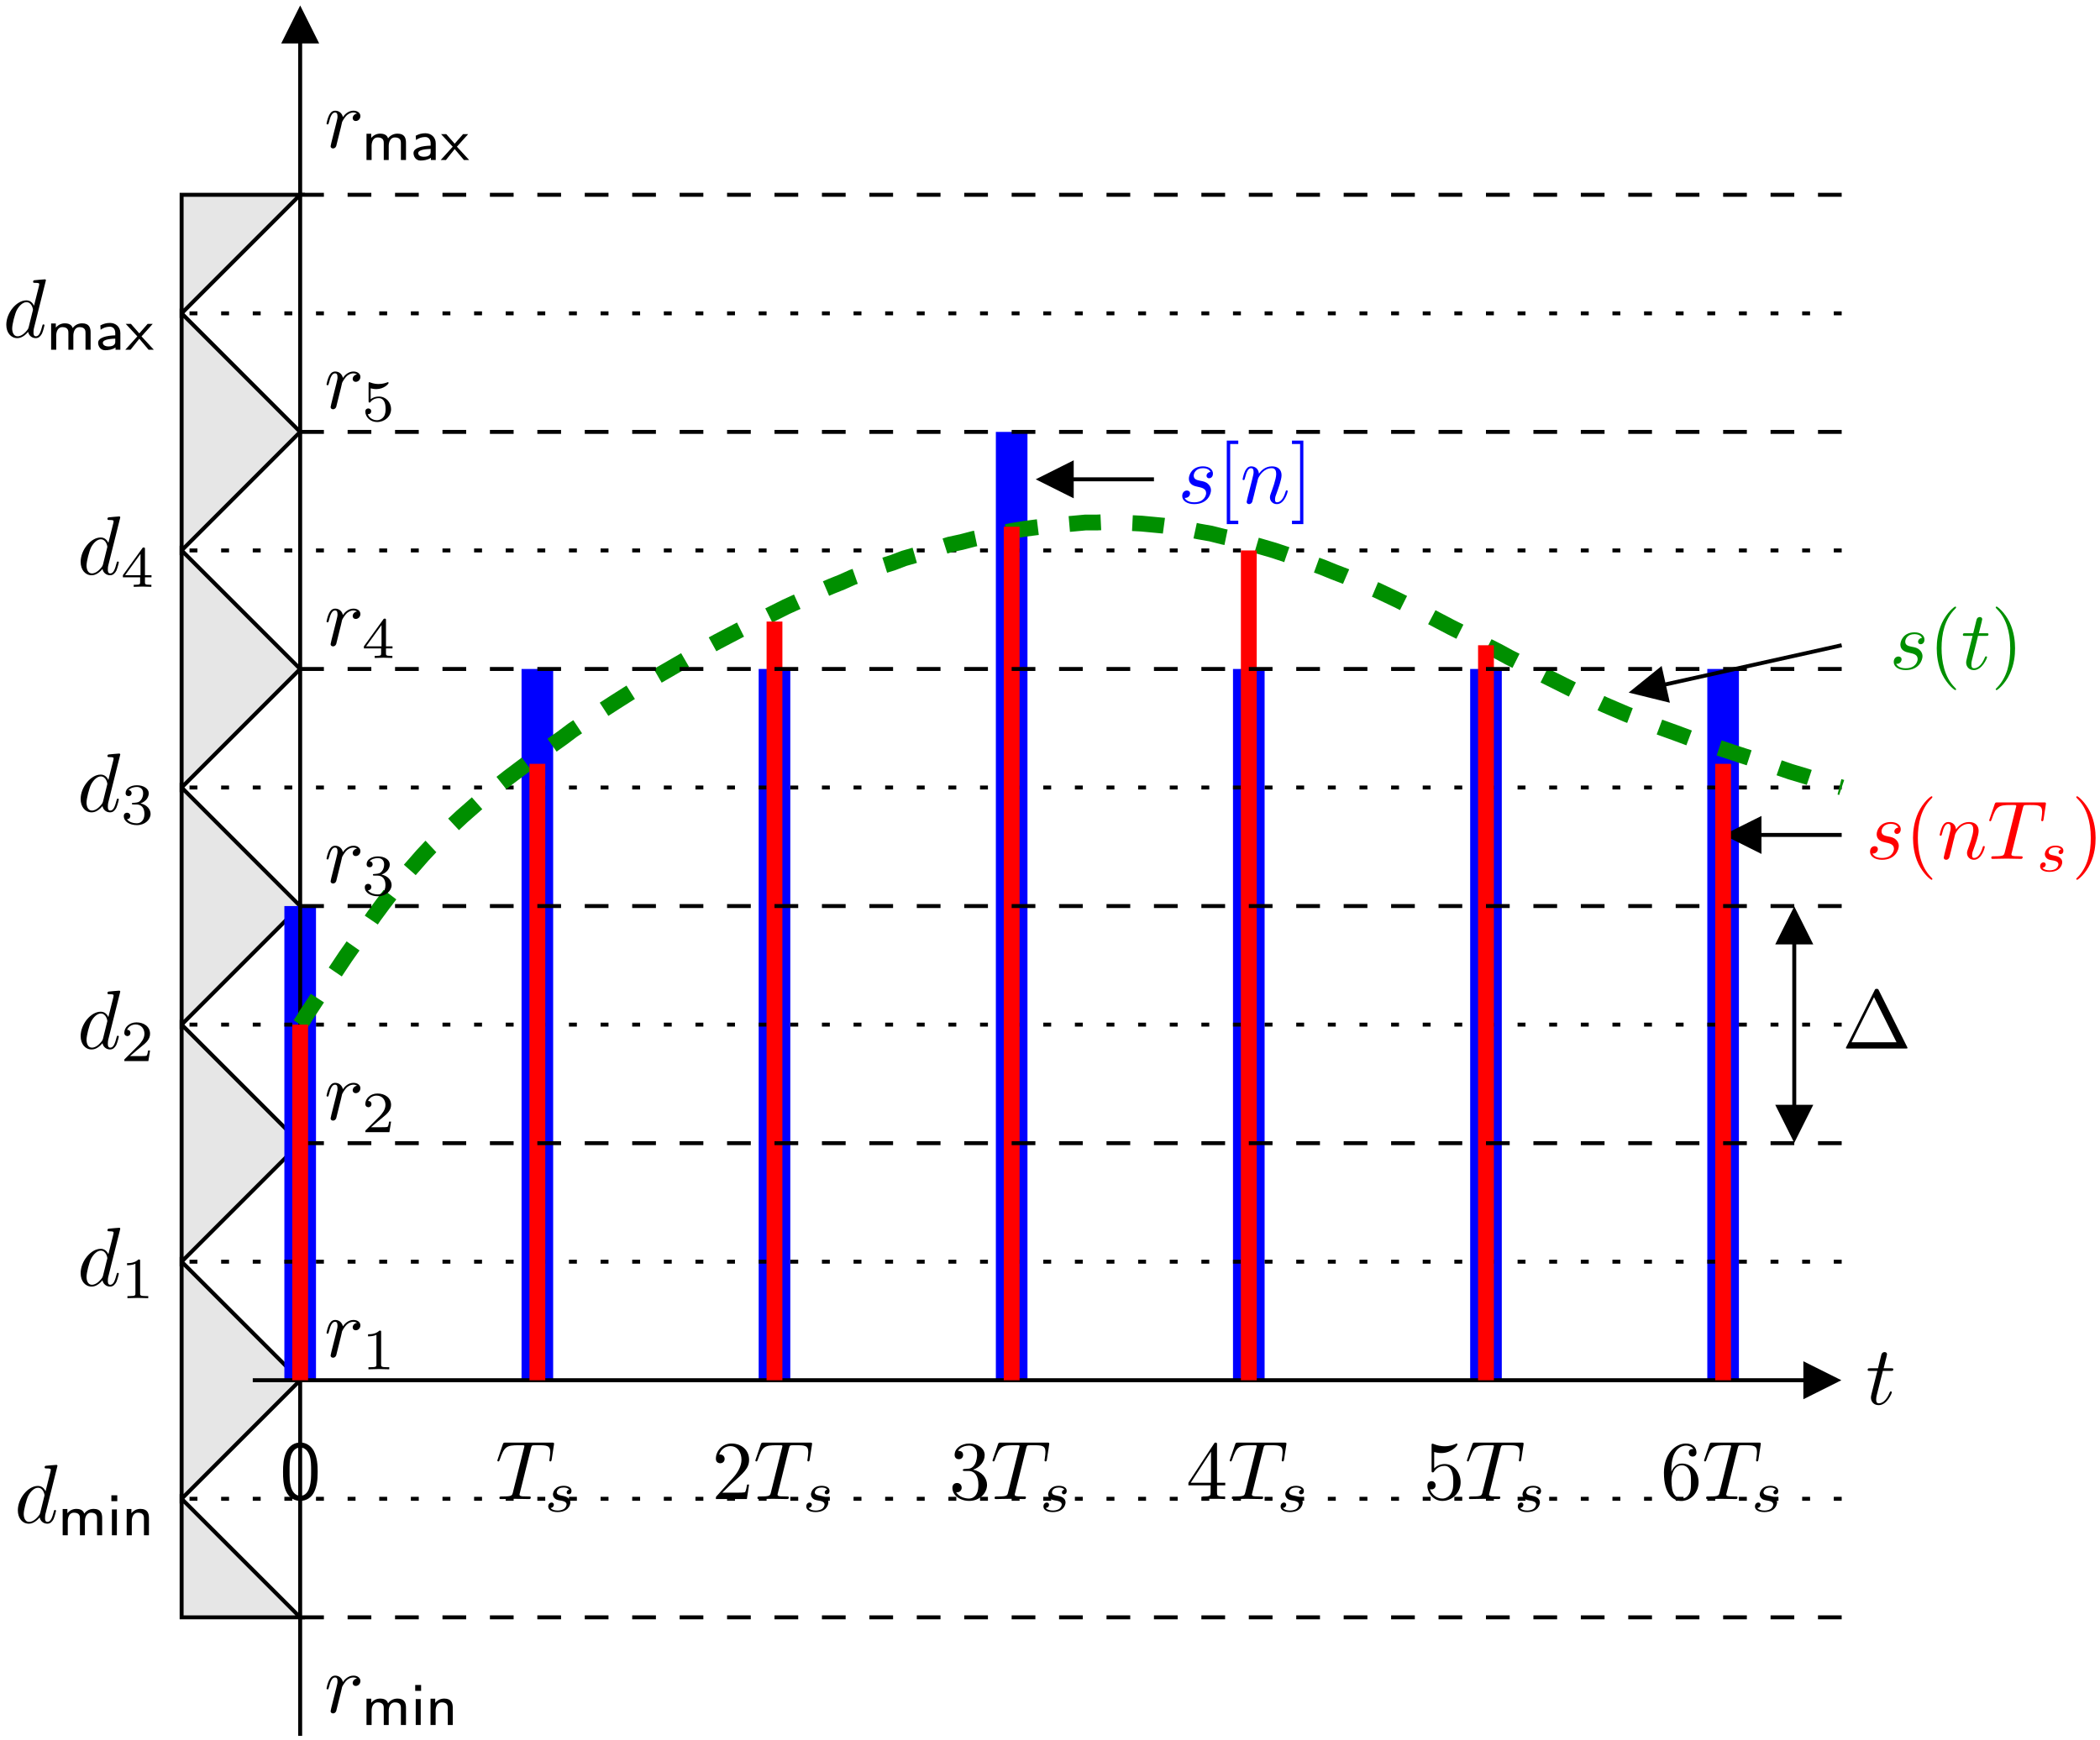 <?xml version="1.0" encoding="UTF-8"?>
<svg xmlns="http://www.w3.org/2000/svg" xmlns:xlink="http://www.w3.org/1999/xlink" width="251pt" height="208pt" viewBox="0 0 251 208" version="1.1">
<defs>
<g>
<symbol overflow="visible" id="glyph0-0">
<path style="stroke:none;" d=""/>
</symbol>
<symbol overflow="visible" id="glyph0-1">
<path style="stroke:none;" d="M 2.047 -3.984 L 2.984 -3.984 C 3.188 -3.984 3.297 -3.984 3.297 -4.188 C 3.297 -4.297 3.188 -4.297 3.016 -4.297 L 2.141 -4.297 C 2.5 -5.719 2.547 -5.906 2.547 -5.969 C 2.547 -6.141 2.422 -6.234 2.25 -6.234 C 2.219 -6.234 1.938 -6.234 1.859 -5.875 L 1.469 -4.297 L 0.531 -4.297 C 0.328 -4.297 0.234 -4.297 0.234 -4.109 C 0.234 -3.984 0.312 -3.984 0.516 -3.984 L 1.391 -3.984 C 0.672 -1.156 0.625 -0.984 0.625 -0.812 C 0.625 -0.266 1 0.109 1.547 0.109 C 2.562 0.109 3.125 -1.344 3.125 -1.422 C 3.125 -1.531 3.047 -1.531 3.016 -1.531 C 2.922 -1.531 2.906 -1.5 2.859 -1.391 C 2.438 -0.344 1.906 -0.109 1.562 -0.109 C 1.359 -0.109 1.25 -0.234 1.25 -0.562 C 1.25 -0.812 1.281 -0.875 1.312 -1.047 Z M 2.047 -3.984 "/>
</symbol>
<symbol overflow="visible" id="glyph0-2">
<path style="stroke:none;" d="M 3.891 -3.734 C 3.625 -3.719 3.422 -3.5 3.422 -3.281 C 3.422 -3.141 3.516 -2.984 3.734 -2.984 C 3.953 -2.984 4.188 -3.156 4.188 -3.547 C 4.188 -4 3.766 -4.406 3 -4.406 C 1.688 -4.406 1.312 -3.391 1.312 -2.953 C 1.312 -2.172 2.047 -2.031 2.344 -1.969 C 2.859 -1.859 3.375 -1.75 3.375 -1.203 C 3.375 -0.953 3.156 -0.109 1.953 -0.109 C 1.812 -0.109 1.047 -0.109 0.812 -0.641 C 1.203 -0.594 1.453 -0.891 1.453 -1.172 C 1.453 -1.391 1.281 -1.516 1.078 -1.516 C 0.812 -1.516 0.516 -1.312 0.516 -0.859 C 0.516 -0.297 1.094 0.109 1.938 0.109 C 3.562 0.109 3.953 -1.094 3.953 -1.547 C 3.953 -1.906 3.766 -2.156 3.641 -2.266 C 3.375 -2.547 3.078 -2.609 2.641 -2.688 C 2.281 -2.766 1.891 -2.844 1.891 -3.297 C 1.891 -3.578 2.125 -4.188 3 -4.188 C 3.25 -4.188 3.75 -4.109 3.891 -3.734 Z M 3.891 -3.734 "/>
</symbol>
<symbol overflow="visible" id="glyph0-3">
<path style="stroke:none;" d="M 4.25 -6.047 C 4.328 -6.328 4.359 -6.391 4.484 -6.422 C 4.578 -6.438 4.906 -6.438 5.109 -6.438 C 6.125 -6.438 6.562 -6.406 6.562 -5.625 C 6.562 -5.469 6.531 -5.078 6.484 -4.828 C 6.484 -4.781 6.453 -4.672 6.453 -4.641 C 6.453 -4.578 6.484 -4.5 6.578 -4.5 C 6.688 -4.5 6.703 -4.578 6.734 -4.734 L 7 -6.469 C 7.016 -6.516 7.016 -6.609 7.016 -6.641 C 7.016 -6.75 6.922 -6.75 6.75 -6.75 L 1.219 -6.75 C 0.984 -6.75 0.969 -6.734 0.891 -6.547 L 0.297 -4.797 C 0.297 -4.781 0.234 -4.641 0.234 -4.609 C 0.234 -4.562 0.297 -4.5 0.359 -4.5 C 0.453 -4.5 0.469 -4.562 0.531 -4.719 C 1.062 -6.266 1.328 -6.438 2.797 -6.438 L 3.188 -6.438 C 3.469 -6.438 3.469 -6.406 3.469 -6.312 C 3.469 -6.266 3.438 -6.141 3.422 -6.109 L 2.094 -0.781 C 2 -0.422 1.969 -0.312 0.906 -0.312 C 0.547 -0.312 0.484 -0.312 0.484 -0.125 C 0.484 0 0.594 0 0.656 0 C 0.922 0 1.203 -0.016 1.469 -0.016 C 1.75 -0.016 2.047 -0.031 2.328 -0.031 C 2.609 -0.031 2.875 -0.016 3.156 -0.016 C 3.438 -0.016 3.734 0 4.016 0 C 4.109 0 4.234 0 4.234 -0.203 C 4.234 -0.312 4.156 -0.312 3.891 -0.312 C 3.656 -0.312 3.516 -0.312 3.266 -0.328 C 2.969 -0.359 2.891 -0.391 2.891 -0.547 C 2.891 -0.562 2.891 -0.609 2.938 -0.75 Z M 4.25 -6.047 "/>
</symbol>
<symbol overflow="visible" id="glyph0-4">
<path style="stroke:none;" d="M 5.141 -6.812 C 5.141 -6.812 5.141 -6.922 5.016 -6.922 C 4.859 -6.922 3.922 -6.828 3.75 -6.812 C 3.672 -6.797 3.609 -6.75 3.609 -6.625 C 3.609 -6.5 3.703 -6.5 3.844 -6.5 C 4.328 -6.5 4.344 -6.438 4.344 -6.328 L 4.312 -6.125 L 3.719 -3.766 C 3.531 -4.141 3.25 -4.406 2.797 -4.406 C 1.641 -4.406 0.406 -2.938 0.406 -1.484 C 0.406 -0.547 0.953 0.109 1.719 0.109 C 1.922 0.109 2.422 0.062 3.016 -0.641 C 3.094 -0.219 3.453 0.109 3.922 0.109 C 4.281 0.109 4.5 -0.125 4.672 -0.438 C 4.828 -0.797 4.969 -1.406 4.969 -1.422 C 4.969 -1.531 4.875 -1.531 4.844 -1.531 C 4.75 -1.531 4.734 -1.484 4.703 -1.344 C 4.531 -0.703 4.359 -0.109 3.953 -0.109 C 3.672 -0.109 3.656 -0.375 3.656 -0.562 C 3.656 -0.812 3.672 -0.875 3.703 -1.047 Z M 3.078 -1.188 C 3.016 -1 3.016 -0.984 2.875 -0.812 C 2.438 -0.266 2.031 -0.109 1.75 -0.109 C 1.25 -0.109 1.109 -0.656 1.109 -1.047 C 1.109 -1.547 1.422 -2.766 1.656 -3.234 C 1.969 -3.812 2.406 -4.188 2.812 -4.188 C 3.453 -4.188 3.594 -3.375 3.594 -3.312 C 3.594 -3.25 3.578 -3.188 3.562 -3.141 Z M 3.078 -1.188 "/>
</symbol>
<symbol overflow="visible" id="glyph0-5">
<path style="stroke:none;" d="M 0.875 -0.594 C 0.844 -0.438 0.781 -0.203 0.781 -0.156 C 0.781 0.016 0.922 0.109 1.078 0.109 C 1.203 0.109 1.375 0.031 1.453 -0.172 C 1.469 -0.203 1.797 -1.562 1.844 -1.75 C 1.922 -2.078 2.109 -2.766 2.156 -3.047 C 2.203 -3.172 2.484 -3.641 2.719 -3.859 C 2.797 -3.922 3.094 -4.188 3.516 -4.188 C 3.781 -4.188 3.922 -4.062 3.938 -4.062 C 3.641 -4.016 3.422 -3.781 3.422 -3.516 C 3.422 -3.359 3.531 -3.172 3.797 -3.172 C 4.062 -3.172 4.344 -3.406 4.344 -3.766 C 4.344 -4.109 4.031 -4.406 3.516 -4.406 C 2.875 -4.406 2.438 -3.922 2.25 -3.641 C 2.156 -4.094 1.797 -4.406 1.328 -4.406 C 0.875 -4.406 0.688 -4.016 0.594 -3.844 C 0.422 -3.5 0.297 -2.906 0.297 -2.875 C 0.297 -2.766 0.391 -2.766 0.406 -2.766 C 0.516 -2.766 0.516 -2.781 0.578 -3 C 0.75 -3.703 0.953 -4.188 1.312 -4.188 C 1.469 -4.188 1.609 -4.109 1.609 -3.734 C 1.609 -3.516 1.578 -3.406 1.453 -2.891 Z M 0.875 -0.594 "/>
</symbol>
<symbol overflow="visible" id="glyph0-6">
<path style="stroke:none;" d="M 0.875 -0.594 C 0.844 -0.438 0.781 -0.203 0.781 -0.156 C 0.781 0.016 0.922 0.109 1.078 0.109 C 1.203 0.109 1.375 0.031 1.453 -0.172 C 1.453 -0.188 1.578 -0.656 1.641 -0.906 L 1.859 -1.797 C 1.906 -2.031 1.969 -2.25 2.031 -2.469 C 2.062 -2.641 2.141 -2.938 2.156 -2.969 C 2.297 -3.281 2.828 -4.188 3.781 -4.188 C 4.234 -4.188 4.312 -3.812 4.312 -3.484 C 4.312 -2.875 3.828 -1.594 3.672 -1.172 C 3.578 -0.938 3.562 -0.812 3.562 -0.703 C 3.562 -0.234 3.922 0.109 4.391 0.109 C 5.328 0.109 5.688 -1.344 5.688 -1.422 C 5.688 -1.531 5.609 -1.531 5.578 -1.531 C 5.469 -1.531 5.469 -1.5 5.422 -1.344 C 5.219 -0.672 4.891 -0.109 4.406 -0.109 C 4.234 -0.109 4.172 -0.203 4.172 -0.438 C 4.172 -0.688 4.25 -0.922 4.344 -1.141 C 4.531 -1.672 4.953 -2.766 4.953 -3.344 C 4.953 -4 4.531 -4.406 3.812 -4.406 C 2.906 -4.406 2.422 -3.766 2.25 -3.531 C 2.203 -4.094 1.797 -4.406 1.328 -4.406 C 0.875 -4.406 0.688 -4.016 0.594 -3.844 C 0.422 -3.5 0.297 -2.906 0.297 -2.875 C 0.297 -2.766 0.391 -2.766 0.406 -2.766 C 0.516 -2.766 0.516 -2.781 0.578 -3 C 0.75 -3.703 0.953 -4.188 1.312 -4.188 C 1.5 -4.188 1.609 -4.062 1.609 -3.734 C 1.609 -3.516 1.578 -3.406 1.453 -2.891 Z M 0.875 -0.594 "/>
</symbol>
<symbol overflow="visible" id="glyph1-0">
<path style="stroke:none;" d=""/>
</symbol>
<symbol overflow="visible" id="glyph1-1">
<path style="stroke:none;" d="M 3.297 2.391 C 3.297 2.359 3.297 2.344 3.125 2.172 C 1.891 0.922 1.562 -0.969 1.562 -2.5 C 1.562 -4.234 1.938 -5.969 3.172 -7.203 C 3.297 -7.328 3.297 -7.344 3.297 -7.375 C 3.297 -7.453 3.266 -7.484 3.203 -7.484 C 3.094 -7.484 2.203 -6.797 1.609 -5.531 C 1.109 -4.438 0.984 -3.328 0.984 -2.5 C 0.984 -1.719 1.094 -0.516 1.641 0.625 C 2.25 1.844 3.094 2.5 3.203 2.5 C 3.266 2.5 3.297 2.469 3.297 2.391 Z M 3.297 2.391 "/>
</symbol>
<symbol overflow="visible" id="glyph1-2">
<path style="stroke:none;" d="M 2.875 -2.5 C 2.875 -3.266 2.766 -4.469 2.219 -5.609 C 1.625 -6.828 0.766 -7.484 0.672 -7.484 C 0.609 -7.484 0.562 -7.438 0.562 -7.375 C 0.562 -7.344 0.562 -7.328 0.75 -7.141 C 1.734 -6.156 2.297 -4.578 2.297 -2.5 C 2.297 -0.781 1.938 0.969 0.703 2.219 C 0.562 2.344 0.562 2.359 0.562 2.391 C 0.562 2.453 0.609 2.5 0.672 2.5 C 0.766 2.5 1.672 1.812 2.25 0.547 C 2.766 -0.547 2.875 -1.656 2.875 -2.5 Z M 2.875 -2.5 "/>
</symbol>
<symbol overflow="visible" id="glyph1-3">
<path style="stroke:none;" d="M 1.266 -0.766 L 2.328 -1.797 C 3.875 -3.172 4.469 -3.703 4.469 -4.703 C 4.469 -5.844 3.578 -6.641 2.359 -6.641 C 1.234 -6.641 0.5 -5.719 0.5 -4.828 C 0.5 -4.281 1 -4.281 1.031 -4.281 C 1.203 -4.281 1.547 -4.391 1.547 -4.812 C 1.547 -5.062 1.359 -5.328 1.016 -5.328 C 0.938 -5.328 0.922 -5.328 0.891 -5.312 C 1.109 -5.969 1.656 -6.328 2.234 -6.328 C 3.141 -6.328 3.562 -5.516 3.562 -4.703 C 3.562 -3.906 3.078 -3.125 2.516 -2.5 L 0.609 -0.375 C 0.5 -0.266 0.5 -0.234 0.5 0 L 4.203 0 L 4.469 -1.734 L 4.234 -1.734 C 4.172 -1.438 4.109 -1 4 -0.844 C 3.938 -0.766 3.281 -0.766 3.062 -0.766 Z M 1.266 -0.766 "/>
</symbol>
<symbol overflow="visible" id="glyph1-4">
<path style="stroke:none;" d="M 2.891 -3.516 C 3.703 -3.781 4.281 -4.469 4.281 -5.266 C 4.281 -6.078 3.406 -6.641 2.453 -6.641 C 1.453 -6.641 0.688 -6.047 0.688 -5.281 C 0.688 -4.953 0.906 -4.766 1.203 -4.766 C 1.5 -4.766 1.703 -4.984 1.703 -5.281 C 1.703 -5.766 1.234 -5.766 1.094 -5.766 C 1.391 -6.266 2.047 -6.391 2.406 -6.391 C 2.828 -6.391 3.375 -6.172 3.375 -5.281 C 3.375 -5.156 3.344 -4.578 3.094 -4.141 C 2.797 -3.656 2.453 -3.625 2.203 -3.625 C 2.125 -3.609 1.891 -3.594 1.812 -3.594 C 1.734 -3.578 1.672 -3.562 1.672 -3.469 C 1.672 -3.359 1.734 -3.359 1.906 -3.359 L 2.344 -3.359 C 3.156 -3.359 3.531 -2.688 3.531 -1.703 C 3.531 -0.344 2.844 -0.062 2.406 -0.062 C 1.969 -0.062 1.219 -0.234 0.875 -0.812 C 1.219 -0.766 1.531 -0.984 1.531 -1.359 C 1.531 -1.719 1.266 -1.922 0.984 -1.922 C 0.734 -1.922 0.422 -1.781 0.422 -1.344 C 0.422 -0.438 1.344 0.219 2.438 0.219 C 3.656 0.219 4.562 -0.688 4.562 -1.703 C 4.562 -2.516 3.922 -3.297 2.891 -3.516 Z M 2.891 -3.516 "/>
</symbol>
<symbol overflow="visible" id="glyph1-5">
<path style="stroke:none;" d="M 2.938 -1.641 L 2.938 -0.781 C 2.938 -0.422 2.906 -0.312 2.172 -0.312 L 1.969 -0.312 L 1.969 0 C 2.375 -0.031 2.891 -0.031 3.312 -0.031 C 3.734 -0.031 4.25 -0.031 4.672 0 L 4.672 -0.312 L 4.453 -0.312 C 3.719 -0.312 3.703 -0.422 3.703 -0.781 L 3.703 -1.641 L 4.688 -1.641 L 4.688 -1.953 L 3.703 -1.953 L 3.703 -6.484 C 3.703 -6.688 3.703 -6.75 3.531 -6.75 C 3.453 -6.75 3.422 -6.75 3.344 -6.625 L 0.281 -1.953 L 0.281 -1.641 Z M 2.984 -1.953 L 0.562 -1.953 L 2.984 -5.672 Z M 2.984 -1.953 "/>
</symbol>
<symbol overflow="visible" id="glyph1-6">
<path style="stroke:none;" d="M 4.469 -2 C 4.469 -3.188 3.656 -4.188 2.578 -4.188 C 2.109 -4.188 1.672 -4.031 1.312 -3.672 L 1.312 -5.625 C 1.516 -5.562 1.844 -5.5 2.156 -5.5 C 3.391 -5.5 4.094 -6.406 4.094 -6.531 C 4.094 -6.594 4.062 -6.641 3.984 -6.641 C 3.984 -6.641 3.953 -6.641 3.906 -6.609 C 3.703 -6.516 3.219 -6.312 2.547 -6.312 C 2.156 -6.312 1.688 -6.391 1.219 -6.594 C 1.141 -6.625 1.125 -6.625 1.109 -6.625 C 1 -6.625 1 -6.547 1 -6.391 L 1 -3.438 C 1 -3.266 1 -3.188 1.141 -3.188 C 1.219 -3.188 1.234 -3.203 1.281 -3.266 C 1.391 -3.422 1.75 -3.969 2.562 -3.969 C 3.078 -3.969 3.328 -3.516 3.406 -3.328 C 3.562 -2.953 3.594 -2.578 3.594 -2.078 C 3.594 -1.719 3.594 -1.125 3.344 -0.703 C 3.109 -0.312 2.734 -0.062 2.281 -0.062 C 1.562 -0.062 0.984 -0.594 0.812 -1.172 C 0.844 -1.172 0.875 -1.156 0.984 -1.156 C 1.312 -1.156 1.484 -1.406 1.484 -1.641 C 1.484 -1.891 1.312 -2.141 0.984 -2.141 C 0.844 -2.141 0.5 -2.062 0.5 -1.609 C 0.5 -0.75 1.188 0.219 2.297 0.219 C 3.453 0.219 4.469 -0.734 4.469 -2 Z M 4.469 -2 "/>
</symbol>
<symbol overflow="visible" id="glyph1-7">
<path style="stroke:none;" d="M 1.312 -3.266 L 1.312 -3.516 C 1.312 -6.031 2.547 -6.391 3.062 -6.391 C 3.297 -6.391 3.719 -6.328 3.938 -5.984 C 3.781 -5.984 3.391 -5.984 3.391 -5.547 C 3.391 -5.234 3.625 -5.078 3.844 -5.078 C 4 -5.078 4.312 -5.172 4.312 -5.562 C 4.312 -6.156 3.875 -6.641 3.047 -6.641 C 1.766 -6.641 0.422 -5.359 0.422 -3.156 C 0.422 -0.484 1.578 0.219 2.5 0.219 C 3.609 0.219 4.562 -0.719 4.562 -2.031 C 4.562 -3.297 3.672 -4.25 2.562 -4.25 C 1.891 -4.25 1.516 -3.75 1.312 -3.266 Z M 2.5 -0.062 C 1.875 -0.062 1.578 -0.656 1.516 -0.812 C 1.328 -1.281 1.328 -2.078 1.328 -2.25 C 1.328 -3.031 1.656 -4.031 2.547 -4.031 C 2.719 -4.031 3.172 -4.031 3.484 -3.406 C 3.656 -3.047 3.656 -2.531 3.656 -2.047 C 3.656 -1.562 3.656 -1.062 3.484 -0.703 C 3.188 -0.109 2.734 -0.062 2.5 -0.062 Z M 2.5 -0.062 "/>
</symbol>
<symbol overflow="visible" id="glyph1-8">
<path style="stroke:none;" d="M 2.547 2.5 L 2.547 2.094 L 1.578 2.094 L 1.578 -7.078 L 2.547 -7.078 L 2.547 -7.484 L 1.172 -7.484 L 1.172 2.5 Z M 2.547 2.5 "/>
</symbol>
<symbol overflow="visible" id="glyph1-9">
<path style="stroke:none;" d="M 1.578 -7.484 L 0.219 -7.484 L 0.219 -7.078 L 1.188 -7.078 L 1.188 2.094 L 0.219 2.094 L 0.219 2.5 L 1.578 2.5 Z M 1.578 -7.484 "/>
</symbol>
<symbol overflow="visible" id="glyph1-10">
<path style="stroke:none;" d="M 4.406 -6.953 C 4.344 -7.094 4.312 -7.141 4.141 -7.141 C 3.984 -7.141 3.953 -7.094 3.891 -6.953 L 0.516 -0.203 C 0.469 -0.109 0.469 -0.094 0.469 -0.078 C 0.469 0 0.531 0 0.688 0 L 7.609 0 C 7.766 0 7.828 0 7.828 -0.078 C 7.828 -0.094 7.828 -0.109 7.781 -0.203 Z M 3.828 -6.141 L 6.516 -0.75 L 1.141 -0.75 Z M 3.828 -6.141 "/>
</symbol>
<symbol overflow="visible" id="glyph2-0">
<path style="stroke:none;" d=""/>
</symbol>
<symbol overflow="visible" id="glyph2-1">
<path style="stroke:none;" d="M 3 -2.625 C 2.828 -2.578 2.703 -2.438 2.703 -2.297 C 2.703 -2.125 2.844 -2.062 2.938 -2.062 C 3.016 -2.062 3.281 -2.109 3.281 -2.469 C 3.281 -2.922 2.781 -3.078 2.344 -3.078 C 1.266 -3.078 1.062 -2.266 1.062 -2.062 C 1.062 -1.797 1.219 -1.625 1.312 -1.547 C 1.484 -1.406 1.609 -1.375 2.094 -1.297 C 2.25 -1.266 2.688 -1.188 2.688 -0.844 C 2.688 -0.719 2.609 -0.453 2.328 -0.281 C 2.047 -0.125 1.703 -0.125 1.625 -0.125 C 1.344 -0.125 0.953 -0.188 0.781 -0.422 C 1.016 -0.453 1.172 -0.625 1.172 -0.812 C 1.172 -0.984 1.047 -1.078 0.906 -1.078 C 0.703 -1.078 0.5 -0.906 0.5 -0.609 C 0.5 -0.188 0.938 0.062 1.609 0.062 C 2.906 0.062 3.141 -0.812 3.141 -1.078 C 3.141 -1.719 2.438 -1.844 2.172 -1.891 C 2.109 -1.906 1.938 -1.938 1.891 -1.953 C 1.641 -2 1.516 -2.141 1.516 -2.297 C 1.516 -2.453 1.641 -2.641 1.797 -2.75 C 1.984 -2.859 2.219 -2.875 2.344 -2.875 C 2.484 -2.875 2.844 -2.859 3 -2.625 Z M 3 -2.625 "/>
</symbol>
<symbol overflow="visible" id="glyph3-0">
<path style="stroke:none;" d=""/>
</symbol>
<symbol overflow="visible" id="glyph3-1">
<path style="stroke:none;" d="M 3.516 -1.266 L 3.281 -1.266 C 3.266 -1.109 3.188 -0.703 3.094 -0.641 C 3.047 -0.594 2.516 -0.594 2.406 -0.594 L 1.125 -0.594 C 1.859 -1.234 2.109 -1.438 2.516 -1.766 C 3.031 -2.172 3.516 -2.609 3.516 -3.266 C 3.516 -4.109 2.781 -4.625 1.891 -4.625 C 1.031 -4.625 0.438 -4.016 0.438 -3.375 C 0.438 -3.031 0.734 -2.984 0.812 -2.984 C 0.969 -2.984 1.172 -3.109 1.172 -3.359 C 1.172 -3.484 1.125 -3.734 0.766 -3.734 C 0.984 -4.219 1.453 -4.375 1.781 -4.375 C 2.484 -4.375 2.844 -3.828 2.844 -3.266 C 2.844 -2.656 2.406 -2.188 2.188 -1.938 L 0.516 -0.266 C 0.438 -0.203 0.438 -0.188 0.438 0 L 3.312 0 Z M 3.516 -1.266 "/>
</symbol>
<symbol overflow="visible" id="glyph3-2">
<path style="stroke:none;" d="M 1.906 -2.328 C 2.453 -2.328 2.844 -1.953 2.844 -1.203 C 2.844 -0.344 2.328 -0.078 1.938 -0.078 C 1.656 -0.078 1.031 -0.156 0.75 -0.578 C 1.078 -0.578 1.156 -0.812 1.156 -0.969 C 1.156 -1.188 0.984 -1.344 0.766 -1.344 C 0.578 -1.344 0.375 -1.219 0.375 -0.938 C 0.375 -0.281 1.094 0.141 1.938 0.141 C 2.906 0.141 3.578 -0.516 3.578 -1.203 C 3.578 -1.75 3.141 -2.297 2.375 -2.453 C 3.094 -2.719 3.359 -3.234 3.359 -3.672 C 3.359 -4.219 2.734 -4.625 1.953 -4.625 C 1.188 -4.625 0.594 -4.25 0.594 -3.688 C 0.594 -3.453 0.75 -3.328 0.953 -3.328 C 1.172 -3.328 1.312 -3.484 1.312 -3.672 C 1.312 -3.875 1.172 -4.031 0.953 -4.047 C 1.203 -4.344 1.672 -4.422 1.938 -4.422 C 2.25 -4.422 2.688 -4.266 2.688 -3.672 C 2.688 -3.375 2.594 -3.047 2.406 -2.844 C 2.188 -2.578 1.984 -2.562 1.641 -2.531 C 1.469 -2.516 1.453 -2.516 1.422 -2.516 C 1.406 -2.516 1.344 -2.5 1.344 -2.422 C 1.344 -2.328 1.406 -2.328 1.531 -2.328 Z M 1.906 -2.328 "/>
</symbol>
<symbol overflow="visible" id="glyph3-3">
<path style="stroke:none;" d="M 3.688 -1.141 L 3.688 -1.391 L 2.906 -1.391 L 2.906 -4.5 C 2.906 -4.641 2.906 -4.703 2.766 -4.703 C 2.672 -4.703 2.641 -4.703 2.578 -4.594 L 0.266 -1.391 L 0.266 -1.141 L 2.328 -1.141 L 2.328 -0.578 C 2.328 -0.328 2.328 -0.25 1.75 -0.25 L 1.562 -0.25 L 1.562 0 C 1.922 -0.016 2.359 -0.031 2.609 -0.031 C 2.875 -0.031 3.312 -0.016 3.672 0 L 3.672 -0.25 L 3.484 -0.25 C 2.906 -0.25 2.906 -0.328 2.906 -0.578 L 2.906 -1.141 Z M 2.375 -3.938 L 2.375 -1.391 L 0.531 -1.391 Z M 2.375 -3.938 "/>
</symbol>
<symbol overflow="visible" id="glyph3-4">
<path style="stroke:none;" d="M 2.328 -4.438 C 2.328 -4.625 2.328 -4.625 2.125 -4.625 C 1.672 -4.188 1.047 -4.188 0.766 -4.188 L 0.766 -3.938 C 0.922 -3.938 1.391 -3.938 1.766 -4.125 L 1.766 -0.578 C 1.766 -0.344 1.766 -0.25 1.078 -0.25 L 0.812 -0.25 L 0.812 0 C 0.938 0 1.797 -0.031 2.047 -0.031 C 2.266 -0.031 3.141 0 3.297 0 L 3.297 -0.25 L 3.031 -0.25 C 2.328 -0.25 2.328 -0.344 2.328 -0.578 Z M 2.328 -4.438 "/>
</symbol>
<symbol overflow="visible" id="glyph3-5">
<path style="stroke:none;" d="M 1.078 -3.891 C 1.438 -3.797 1.641 -3.797 1.75 -3.797 C 2.672 -3.797 3.219 -4.422 3.219 -4.531 C 3.219 -4.609 3.172 -4.625 3.141 -4.625 C 3.125 -4.625 3.109 -4.625 3.078 -4.609 C 2.906 -4.547 2.547 -4.406 2.031 -4.406 C 1.828 -4.406 1.469 -4.422 1.016 -4.594 C 0.938 -4.625 0.922 -4.625 0.922 -4.625 C 0.828 -4.625 0.828 -4.547 0.828 -4.438 L 0.828 -2.391 C 0.828 -2.266 0.828 -2.188 0.938 -2.188 C 1 -2.188 1.016 -2.188 1.078 -2.281 C 1.375 -2.656 1.812 -2.719 2.047 -2.719 C 2.469 -2.719 2.656 -2.391 2.688 -2.328 C 2.812 -2.094 2.859 -1.828 2.859 -1.422 C 2.859 -1.219 2.859 -0.812 2.641 -0.5 C 2.469 -0.25 2.172 -0.078 1.828 -0.078 C 1.375 -0.078 0.906 -0.328 0.734 -0.797 C 1 -0.781 1.141 -0.953 1.141 -1.141 C 1.141 -1.438 0.875 -1.484 0.781 -1.484 C 0.781 -1.484 0.438 -1.484 0.438 -1.109 C 0.438 -0.484 1.016 0.141 1.844 0.141 C 2.734 0.141 3.516 -0.516 3.516 -1.406 C 3.516 -2.188 2.922 -2.906 2.062 -2.906 C 1.75 -2.906 1.391 -2.844 1.078 -2.578 Z M 1.078 -3.891 "/>
</symbol>
<symbol overflow="visible" id="glyph4-0">
<path style="stroke:none;" d=""/>
</symbol>
<symbol overflow="visible" id="glyph4-1">
<path style="stroke:none;" d="M 5.297 -2.062 C 5.297 -2.609 5.141 -3.156 4.281 -3.156 C 3.688 -3.156 3.328 -2.828 3.156 -2.594 C 3.094 -2.781 2.922 -3.156 2.219 -3.156 C 1.828 -3.156 1.438 -3 1.141 -2.641 L 1.141 -3.141 L 0.578 -3.141 L 0.578 0 L 1.188 0 L 1.188 -1.688 C 1.188 -2.156 1.375 -2.703 1.922 -2.703 C 2.641 -2.703 2.641 -2.219 2.641 -2.016 L 2.641 0 L 3.234 0 L 3.234 -1.688 C 3.234 -2.156 3.438 -2.703 3.969 -2.703 C 4.688 -2.703 4.688 -2.219 4.688 -2.016 L 4.688 0 L 5.297 0 Z M 5.297 -2.062 "/>
</symbol>
<symbol overflow="visible" id="glyph4-2">
<path style="stroke:none;" d="M 2.969 -2 C 2.969 -2.719 2.422 -3.203 1.734 -3.203 C 1.297 -3.203 0.969 -3.109 0.578 -2.906 L 0.609 -2.391 C 0.844 -2.547 1.188 -2.75 1.734 -2.75 C 2.047 -2.75 2.359 -2.516 2.359 -2 L 2.359 -1.719 C 1.328 -1.688 0.312 -1.469 0.312 -0.828 C 0.312 -0.469 0.547 0.062 1.156 0.062 C 1.469 0.062 2.016 0 2.391 -0.266 L 2.391 0 L 2.969 0 Z M 2.359 -0.984 C 2.359 -0.844 2.359 -0.672 2.125 -0.516 C 1.891 -0.391 1.625 -0.391 1.547 -0.391 C 1.156 -0.391 0.875 -0.562 0.875 -0.828 C 0.875 -1.281 2.047 -1.312 2.359 -1.328 Z M 2.359 -0.984 "/>
</symbol>
<symbol overflow="visible" id="glyph4-3">
<path style="stroke:none;" d="M 1.938 -1.594 L 3.281 -3.094 L 2.672 -3.094 L 1.672 -1.953 L 0.672 -3.094 L 0.047 -3.094 L 1.438 -1.594 L 0 0 L 0.625 0 L 1.672 -1.312 L 2.781 0 L 3.406 0 Z M 1.938 -1.594 "/>
</symbol>
<symbol overflow="visible" id="glyph4-4">
<path style="stroke:none;" d="M 1.219 -4.781 L 0.516 -4.781 L 0.516 -4.078 L 1.219 -4.078 Z M 1.172 -3.094 L 0.578 -3.094 L 0.578 0 L 1.172 0 Z M 1.172 -3.094 "/>
</symbol>
<symbol overflow="visible" id="glyph4-5">
<path style="stroke:none;" d="M 3.234 -2.062 C 3.234 -2.609 3.078 -3.156 2.219 -3.156 C 1.828 -3.156 1.438 -3 1.141 -2.641 L 1.141 -3.141 L 0.578 -3.141 L 0.578 0 L 1.188 0 L 1.188 -1.688 C 1.188 -2.156 1.375 -2.703 1.922 -2.703 C 2.641 -2.703 2.641 -2.219 2.641 -2.016 L 2.641 0 L 3.234 0 Z M 3.234 -2.062 "/>
</symbol>
<symbol overflow="visible" id="glyph5-0">
<path style="stroke:none;" d=""/>
</symbol>
<symbol overflow="visible" id="glyph5-1">
<path style="stroke:none;" d="M 4.562 -3.25 C 4.562 -4.031 4.516 -4.969 4.094 -5.766 C 3.688 -6.516 3 -6.766 2.5 -6.766 C 1.906 -6.766 1.203 -6.484 0.797 -5.609 C 0.469 -4.875 0.422 -4.047 0.422 -3.25 C 0.422 -2.469 0.453 -1.734 0.75 -1 C 1.156 -0.047 1.906 0.219 2.484 0.219 C 3.203 0.219 3.844 -0.188 4.156 -0.875 C 4.453 -1.531 4.562 -2.188 4.562 -3.25 Z M 2.5 -0.391 C 1.969 -0.391 1.562 -0.766 1.359 -1.484 C 1.203 -2.047 1.203 -2.594 1.203 -3.375 C 1.203 -4 1.203 -4.594 1.359 -5.141 C 1.422 -5.328 1.672 -6.156 2.484 -6.156 C 3.266 -6.156 3.516 -5.391 3.594 -5.219 C 3.781 -4.656 3.781 -3.984 3.781 -3.375 C 3.781 -2.719 3.781 -2.078 3.594 -1.453 C 3.344 -0.547 2.812 -0.391 2.5 -0.391 Z M 2.5 -0.391 "/>
</symbol>
</g>
<clipPath id="clip1">
  <path d="M 17.945 30 L 43 30 L 43 73 L 17.945 73 Z M 17.945 30 "/>
</clipPath>
<clipPath id="clip2">
  <path d="M 17.945 144 L 43 144 L 43 186 L 17.945 186 Z M 17.945 144 "/>
</clipPath>
<clipPath id="clip3">
  <path d="M 17.945 115 L 43 115 L 43 158 L 17.945 158 Z M 17.945 115 "/>
</clipPath>
<clipPath id="clip4">
  <path d="M 17.945 87 L 43 87 L 43 130 L 17.945 130 Z M 17.945 87 "/>
</clipPath>
<clipPath id="clip5">
  <path d="M 17.945 172 L 43 172 L 43 201 L 17.945 201 Z M 17.945 172 "/>
</clipPath>
<clipPath id="clip6">
  <path d="M 17.945 16 L 43 16 L 43 45 L 17.945 45 Z M 17.945 16 "/>
</clipPath>
<clipPath id="clip7">
  <path d="M 17.945 59 L 43 59 L 43 101 L 17.945 101 Z M 17.945 59 "/>
</clipPath>
<clipPath id="clip8">
  <path d="M 35 0 L 37 0 L 37 208 L 35 208 Z M 35 0 "/>
</clipPath>
<clipPath id="clip9">
  <path d="M 17.945 208.516 L 226.945 208.516 L 226.945 -0.484 L 17.945 -0.484 Z M 35.441 0.172 L 36.32 0.172 L 37.77 4.961 L 33.992 4.961 Z M 35.441 0.172 "/>
</clipPath>
<clipPath id="clip10">
  <path d="M 194 76 L 221 76 L 221 84 L 194 84 Z M 194 76 "/>
</clipPath>
<clipPath id="clip11">
  <path d="M 17.945 208.516 L 226.945 208.516 L 226.945 -0.484 L 17.945 -0.484 Z M 194.301 83.32 L 194.113 82.5 L 198.457 80.043 L 199.277 83.695 Z M 194.301 83.32 "/>
</clipPath>
<clipPath id="clip12">
  <path d="M 123 57 L 139 57 L 139 58 L 123 58 Z M 123 57 "/>
</clipPath>
<clipPath id="clip13">
  <path d="M 17.945 208.516 L 226.945 208.516 L 226.945 -0.484 L 17.945 -0.484 Z M 123.312 57.746 L 123.312 56.863 L 128.098 55.414 L 128.098 59.195 Z M 123.312 57.746 "/>
</clipPath>
<clipPath id="clip14">
  <path d="M 205 99 L 221 99 L 221 101 L 205 101 Z M 205 99 "/>
</clipPath>
<clipPath id="clip15">
  <path d="M 17.945 208.516 L 226.945 208.516 L 226.945 -0.484 L 17.945 -0.484 Z M 205.512 100.262 L 205.512 99.383 L 210.301 97.934 L 210.301 101.711 Z M 205.512 100.262 "/>
</clipPath>
<clipPath id="clip16">
  <path d="M 29 164 L 221 164 L 221 166 L 29 166 Z M 29 164 "/>
</clipPath>
<clipPath id="clip17">
  <path d="M 17.945 208.516 L 226.945 208.516 L 226.945 -0.484 L 17.945 -0.484 Z M 220.566 164.578 L 220.566 165.457 L 215.781 166.906 L 215.781 163.129 Z M 220.566 164.578 "/>
</clipPath>
<clipPath id="clip18">
  <path d="M 209 156 L 226.945 156 L 226.945 174 L 209 174 Z M 209 156 "/>
</clipPath>
<clipPath id="clip19">
  <path d="M 214 108 L 215 108 L 215 137 L 214 137 Z M 214 108 "/>
</clipPath>
<clipPath id="clip20">
  <path d="M 17.945 208.516 L 226.945 208.516 L 226.945 -0.484 L 17.945 -0.484 Z M 214.898 137.113 L 214.016 137.113 L 212.566 132.324 L 216.348 132.324 Z M 214.016 107.887 L 214.898 107.887 L 216.348 112.672 L 212.566 112.672 Z M 214.016 107.887 "/>
</clipPath>
</defs>
<g id="surface1">
<path style=" stroke:none;fill-rule:evenodd;fill:rgb(90.039%,90.039%,90.039%);fill-opacity:1;" d="M 21.707 37.461 L 35.879 51.637 L 21.707 65.809 "/>
<g clip-path="url(#clip1)" clip-rule="nonzero">
<path style="fill:none;stroke-width:4.724;stroke-linecap:butt;stroke-linejoin:miter;stroke:rgb(0%,0%,0%);stroke-opacity:1;stroke-miterlimit:10;" d="M 37.63 1710.561 L 179.349 1568.803 L 37.63 1427.084 Z M 37.63 1710.561 " transform="matrix(0.1,0,0,-0.1,17.944,208.517)"/>
</g>
<path style=" stroke:none;fill-rule:evenodd;fill:rgb(90.039%,90.039%,90.039%);fill-opacity:1;" d="M 21.707 150.844 L 35.879 165.016 L 21.707 179.191 "/>
<g clip-path="url(#clip2)" clip-rule="nonzero">
<path style="fill:none;stroke-width:4.724;stroke-linecap:butt;stroke-linejoin:miter;stroke:rgb(0%,0%,0%);stroke-opacity:1;stroke-miterlimit:10;" d="M 37.63 576.732 L 179.349 435.014 L 37.63 293.256 Z M 37.63 576.732 " transform="matrix(0.1,0,0,-0.1,17.944,208.517)"/>
</g>
<path style=" stroke:none;fill-rule:evenodd;fill:rgb(90.039%,90.039%,90.039%);fill-opacity:1;" d="M 21.707 122.5 L 35.879 136.672 L 21.707 150.844 "/>
<g clip-path="url(#clip3)" clip-rule="nonzero">
<path style="fill:none;stroke-width:4.724;stroke-linecap:butt;stroke-linejoin:miter;stroke:rgb(0%,0%,0%);stroke-opacity:1;stroke-miterlimit:10;" d="M 37.63 860.17 L 179.349 718.451 L 37.63 576.732 Z M 37.63 860.17 " transform="matrix(0.1,0,0,-0.1,17.944,208.517)"/>
</g>
<path style=" stroke:none;fill-rule:evenodd;fill:rgb(90.039%,90.039%,90.039%);fill-opacity:1;" d="M 21.707 94.152 L 35.879 108.324 L 21.707 122.5 "/>
<g clip-path="url(#clip4)" clip-rule="nonzero">
<path style="fill:none;stroke-width:4.724;stroke-linecap:butt;stroke-linejoin:miter;stroke:rgb(0%,0%,0%);stroke-opacity:1;stroke-miterlimit:10;" d="M 37.63 1143.647 L 179.349 1001.928 L 37.63 860.17 Z M 37.63 1143.647 " transform="matrix(0.1,0,0,-0.1,17.944,208.517)"/>
</g>
<path style=" stroke:none;fill-rule:evenodd;fill:rgb(90.039%,90.039%,90.039%);fill-opacity:1;" d="M 21.707 179.191 L 35.879 193.363 L 21.707 193.363 "/>
<g clip-path="url(#clip5)" clip-rule="nonzero">
<path style="fill:none;stroke-width:4.724;stroke-linecap:butt;stroke-linejoin:miter;stroke:rgb(0%,0%,0%);stroke-opacity:1;stroke-miterlimit:10;" d="M 37.63 293.256 L 179.349 151.537 L 37.63 151.537 Z M 37.63 293.256 " transform="matrix(0.1,0,0,-0.1,17.944,208.517)"/>
</g>
<path style=" stroke:none;fill-rule:evenodd;fill:rgb(90.039%,90.039%,90.039%);fill-opacity:1;" d="M 21.707 23.289 L 35.879 23.289 L 21.707 37.461 "/>
<g clip-path="url(#clip6)" clip-rule="nonzero">
<path style="fill:none;stroke-width:4.724;stroke-linecap:butt;stroke-linejoin:miter;stroke:rgb(0%,0%,0%);stroke-opacity:1;stroke-miterlimit:10;" d="M 37.63 1852.279 L 179.349 1852.279 L 37.63 1710.561 Z M 37.63 1852.279 " transform="matrix(0.1,0,0,-0.1,17.944,208.517)"/>
</g>
<path style=" stroke:none;fill-rule:evenodd;fill:rgb(90.039%,90.039%,90.039%);fill-opacity:1;" d="M 21.707 65.809 L 35.879 79.98 L 21.707 94.152 "/>
<g clip-path="url(#clip7)" clip-rule="nonzero">
<path style="fill:none;stroke-width:4.724;stroke-linecap:butt;stroke-linejoin:miter;stroke:rgb(0%,0%,0%);stroke-opacity:1;stroke-miterlimit:10;" d="M 37.63 1427.084 L 179.349 1285.365 L 37.63 1143.647 Z M 37.63 1427.084 " transform="matrix(0.1,0,0,-0.1,17.944,208.517)"/>
</g>
<path style="fill:none;stroke-width:37.794;stroke-linecap:butt;stroke-linejoin:miter;stroke:rgb(0%,0%,100%);stroke-opacity:1;stroke-miterlimit:10;" d="M 1029.74 435.014 L 1029.74 1568.803 " transform="matrix(0.1,0,0,-0.1,17.944,208.517)"/>
<path style="fill:none;stroke-width:37.794;stroke-linecap:butt;stroke-linejoin:miter;stroke:rgb(0%,0%,100%);stroke-opacity:1;stroke-miterlimit:10;" d="M 1596.654 435.014 L 1596.654 1285.365 " transform="matrix(0.1,0,0,-0.1,17.944,208.517)"/>
<path style="fill:none;stroke-width:37.794;stroke-linecap:butt;stroke-linejoin:miter;stroke:rgb(0%,0%,100%);stroke-opacity:1;stroke-miterlimit:10;" d="M 1880.091 435.014 L 1880.091 1285.365 " transform="matrix(0.1,0,0,-0.1,17.944,208.517)"/>
<path style="fill:none;stroke-width:37.794;stroke-linecap:butt;stroke-linejoin:miter;stroke:rgb(0%,0%,100%);stroke-opacity:1;stroke-miterlimit:10;" d="M 179.349 435.014 L 179.349 1001.928 " transform="matrix(0.1,0,0,-0.1,17.944,208.517)"/>
<path style="fill:none;stroke-width:37.794;stroke-linecap:butt;stroke-linejoin:miter;stroke:rgb(0%,0%,100%);stroke-opacity:1;stroke-miterlimit:10;" d="M 462.826 435.014 L 462.826 1285.365 " transform="matrix(0.1,0,0,-0.1,17.944,208.517)"/>
<path style="fill:none;stroke-width:37.794;stroke-linecap:butt;stroke-linejoin:miter;stroke:rgb(0%,0%,100%);stroke-opacity:1;stroke-miterlimit:10;" d="M 746.263 435.014 L 746.263 1285.365 " transform="matrix(0.1,0,0,-0.1,17.944,208.517)"/>
<path style="fill:none;stroke-width:37.794;stroke-linecap:butt;stroke-linejoin:miter;stroke:rgb(0%,0%,100%);stroke-opacity:1;stroke-miterlimit:10;" d="M 1313.177 435.014 L 1313.177 1285.365 " transform="matrix(0.1,0,0,-0.1,17.944,208.517)"/>
<path style="fill:none;stroke-width:4.724;stroke-linecap:butt;stroke-linejoin:miter;stroke:rgb(0%,0%,0%);stroke-opacity:1;stroke-dasharray:9.448,28.346;stroke-dashoffset:28.346;stroke-miterlimit:10;" d="M 37.63 1427.084 L 2021.81 1427.084 " transform="matrix(0.1,0,0,-0.1,17.944,208.517)"/>
<path style="fill:none;stroke-width:4.724;stroke-linecap:butt;stroke-linejoin:miter;stroke:rgb(0%,0%,0%);stroke-opacity:1;stroke-dasharray:9.448,28.346;stroke-dashoffset:28.346;stroke-miterlimit:10;" d="M 37.63 1143.647 L 2021.81 1143.647 " transform="matrix(0.1,0,0,-0.1,17.944,208.517)"/>
<path style="fill:none;stroke-width:4.724;stroke-linecap:butt;stroke-linejoin:miter;stroke:rgb(0%,0%,0%);stroke-opacity:1;stroke-dasharray:9.448,28.346;stroke-dashoffset:28.346;stroke-miterlimit:10;" d="M 37.63 860.17 L 2021.81 860.17 " transform="matrix(0.1,0,0,-0.1,17.944,208.517)"/>
<path style="fill:none;stroke-width:4.724;stroke-linecap:butt;stroke-linejoin:miter;stroke:rgb(0%,0%,0%);stroke-opacity:1;stroke-dasharray:9.448,28.346;stroke-dashoffset:28.346;stroke-miterlimit:10;" d="M 37.63 576.732 L 2021.81 576.732 " transform="matrix(0.1,0,0,-0.1,17.944,208.517)"/>
<path style="fill:none;stroke-width:4.724;stroke-linecap:butt;stroke-linejoin:miter;stroke:rgb(0%,0%,0%);stroke-opacity:1;stroke-dasharray:28.346;stroke-miterlimit:10;" d="M 179.349 1568.803 L 2021.81 1568.803 " transform="matrix(0.1,0,0,-0.1,17.944,208.517)"/>
<path style="fill:none;stroke-width:4.724;stroke-linecap:butt;stroke-linejoin:miter;stroke:rgb(0%,0%,0%);stroke-opacity:1;stroke-dasharray:28.346;stroke-miterlimit:10;" d="M 179.349 1852.279 L 2021.81 1852.279 " transform="matrix(0.1,0,0,-0.1,17.944,208.517)"/>
<path style="fill:none;stroke-width:4.724;stroke-linecap:butt;stroke-linejoin:miter;stroke:rgb(0%,0%,0%);stroke-opacity:1;stroke-dasharray:9.448,28.346;stroke-dashoffset:28.346;stroke-miterlimit:10;" d="M 37.63 1710.561 L 2021.81 1710.561 " transform="matrix(0.1,0,0,-0.1,17.944,208.517)"/>
<path style="fill:none;stroke-width:4.724;stroke-linecap:butt;stroke-linejoin:miter;stroke:rgb(0%,0%,0%);stroke-opacity:1;stroke-dasharray:28.346;stroke-miterlimit:10;" d="M 179.349 151.537 L 2021.81 151.537 " transform="matrix(0.1,0,0,-0.1,17.944,208.517)"/>
<g clip-path="url(#clip8)" clip-rule="nonzero">
<g clip-path="url(#clip9)" clip-rule="evenodd">
<path style="fill:none;stroke-width:4.724;stroke-linecap:butt;stroke-linejoin:miter;stroke:rgb(0%,0%,0%);stroke-opacity:1;stroke-miterlimit:10;" d="M 179.349 9.818 L 179.349 2079.037 " transform="matrix(0.1,0,0,-0.1,17.944,208.517)"/>
</g>
</g>
<path style="fill-rule:evenodd;fill:rgb(0%,0%,0%);fill-opacity:1;stroke-width:4.724;stroke-linecap:butt;stroke-linejoin:miter;stroke:rgb(0%,0%,0%);stroke-opacity:1;stroke-miterlimit:10;" d="M 198.255 2035.561 L 179.349 2073.373 L 160.482 2035.561 Z M 198.255 2035.561 " transform="matrix(0.1,0,0,-0.1,17.944,208.517)"/>
<path style="fill:none;stroke-width:4.724;stroke-linecap:butt;stroke-linejoin:miter;stroke:rgb(0%,0%,0%);stroke-opacity:1;stroke-dasharray:9.448,28.346;stroke-dashoffset:28.346;stroke-miterlimit:10;" d="M 37.63 293.256 L 2021.81 293.256 " transform="matrix(0.1,0,0,-0.1,17.944,208.517)"/>
<g clip-path="url(#clip10)" clip-rule="nonzero">
<g clip-path="url(#clip11)" clip-rule="evenodd">
<path style="fill:none;stroke-width:4.724;stroke-linecap:butt;stroke-linejoin:bevel;stroke:rgb(0%,0%,0%);stroke-opacity:1;stroke-miterlimit:10;" d="M 2021.81 1313.725 L 1766.693 1257.006 " transform="matrix(0.1,0,0,-0.1,17.944,208.517)"/>
</g>
</g>
<path style="fill-rule:evenodd;fill:rgb(0%,0%,0%);fill-opacity:1;stroke-width:4.724;stroke-linecap:butt;stroke-linejoin:miter;stroke:rgb(0%,0%,0%);stroke-opacity:1;stroke-miterlimit:10;" d="M 1805.13 1284.74 L 1772.396 1258.295 L 1813.333 1248.217 Z M 1805.13 1284.74 " transform="matrix(0.1,0,0,-0.1,17.944,208.517)"/>
<path style="fill:none;stroke-width:18.897;stroke-linecap:butt;stroke-linejoin:bevel;stroke:rgb(0%,56.055%,0%);stroke-opacity:1;stroke-dasharray:37.794;stroke-miterlimit:10;" d="M 179.349 860.17 L 180.638 862.084 L 183.138 865.834 L 186.927 872.162 L 193.216 881.615 L 201.419 894.193 L 211.498 908.686 L 222.201 924.428 L 233.529 941.42 L 245.521 958.451 L 256.849 974.193 L 267.552 989.936 L 278.255 1004.428 L 288.333 1017.67 L 307.24 1041.576 L 316.693 1052.318 L 325.482 1062.397 L 334.935 1072.475 L 345.013 1081.928 L 353.841 1091.342 L 372.748 1108.998 L 382.826 1117.826 L 393.529 1127.279 L 404.857 1136.693 L 416.224 1146.147 L 428.177 1155.6 L 440.755 1165.053 L 453.373 1174.506 L 465.951 1183.959 L 479.193 1193.412 L 492.435 1202.826 L 505.013 1212.279 L 531.497 1229.936 L 544.076 1238.139 L 556.693 1246.303 L 568.646 1253.881 L 580.599 1261.42 L 592.591 1268.998 L 616.497 1282.826 L 628.49 1289.779 L 640.443 1296.693 L 653.06 1304.272 L 665.638 1311.186 L 678.255 1318.139 L 691.458 1325.053 L 704.701 1331.967 L 718.568 1338.881 L 732.435 1345.834 L 746.263 1352.748 L 760.13 1359.701 L 787.865 1372.279 L 801.068 1378.608 L 814.31 1384.272 L 826.888 1389.311 L 839.505 1394.975 L 852.083 1399.389 L 864.076 1404.428 L 876.029 1408.803 L 888.021 1412.592 L 901.224 1417.631 L 914.466 1421.42 L 927.669 1425.834 L 941.537 1429.623 L 955.404 1434.037 L 969.896 1437.162 L 984.388 1440.951 L 999.505 1444.115 L 1014.622 1447.24 L 1029.74 1450.404 L 1044.857 1452.904 L 1059.974 1454.818 L 1075.091 1456.693 L 1104.076 1459.193 L 1117.904 1460.483 L 1131.771 1460.483 L 1145.013 1461.108 L 1158.216 1460.483 L 1171.458 1459.858 L 1184.701 1459.193 L 1197.904 1457.943 L 1211.146 1456.693 L 1225.013 1454.818 L 1238.841 1452.904 L 1253.333 1449.779 L 1267.826 1447.24 L 1282.943 1443.451 L 1298.06 1440.326 L 1343.412 1427.084 L 1358.529 1422.045 L 1387.513 1411.967 L 1401.38 1406.928 L 1415.247 1401.264 L 1428.451 1396.225 L 1441.693 1390.561 L 1454.896 1384.272 L 1466.888 1379.233 L 1478.841 1373.568 L 1490.833 1367.865 L 1503.412 1361.576 L 1516.029 1355.287 L 1528.607 1348.998 L 1541.849 1342.045 L 1555.052 1335.131 L 1568.919 1328.217 L 1582.787 1320.639 L 1596.654 1313.725 L 1610.482 1306.772 L 1624.349 1299.233 L 1638.216 1292.279 L 1651.458 1285.365 L 1664.662 1278.412 L 1677.279 1272.123 L 1689.857 1265.834 L 1702.474 1259.545 L 1714.427 1253.881 L 1726.419 1248.217 L 1738.372 1242.514 L 1751.576 1236.85 L 1764.818 1231.186 L 1778.06 1226.147 L 1791.927 1220.483 L 1807.044 1214.818 L 1822.787 1209.154 L 1839.779 1202.826 L 1858.06 1196.537 L 1877.552 1190.248 L 1898.372 1183.334 L 1919.779 1176.381 L 1940.56 1169.467 L 1960.716 1162.514 L 1979.622 1156.85 L 1994.74 1151.811 L 2006.693 1148.022 L 2014.896 1145.522 L 2019.935 1144.272 L 2021.81 1143.647 " transform="matrix(0.1,0,0,-0.1,17.944,208.517)"/>
<g clip-path="url(#clip12)" clip-rule="nonzero">
<g clip-path="url(#clip13)" clip-rule="evenodd">
<path style="fill:none;stroke-width:4.724;stroke-linecap:butt;stroke-linejoin:bevel;stroke:rgb(0%,0%,0%);stroke-opacity:1;stroke-miterlimit:10;" d="M 1199.818 1512.123 L 1058.06 1512.123 " transform="matrix(0.1,0,0,-0.1,17.944,208.517)"/>
</g>
</g>
<path style="fill-rule:evenodd;fill:rgb(0%,0%,0%);fill-opacity:1;stroke-width:4.724;stroke-linecap:butt;stroke-linejoin:miter;stroke:rgb(0%,0%,0%);stroke-opacity:1;stroke-miterlimit:10;" d="M 1101.537 1531.029 L 1063.763 1512.123 L 1101.537 1493.217 Z M 1101.537 1531.029 " transform="matrix(0.1,0,0,-0.1,17.944,208.517)"/>
<g clip-path="url(#clip14)" clip-rule="nonzero">
<g clip-path="url(#clip15)" clip-rule="evenodd">
<path style="fill:none;stroke-width:4.724;stroke-linecap:butt;stroke-linejoin:bevel;stroke:rgb(0%,0%,0%);stroke-opacity:1;stroke-miterlimit:10;" d="M 2021.81 1086.967 L 1880.091 1086.967 " transform="matrix(0.1,0,0,-0.1,17.944,208.517)"/>
</g>
</g>
<path style="fill-rule:evenodd;fill:rgb(0%,0%,0%);fill-opacity:1;stroke-width:4.724;stroke-linecap:butt;stroke-linejoin:miter;stroke:rgb(0%,0%,0%);stroke-opacity:1;stroke-miterlimit:10;" d="M 1923.568 1105.834 L 1885.755 1086.967 L 1923.568 1068.061 Z M 1923.568 1105.834 " transform="matrix(0.1,0,0,-0.1,17.944,208.517)"/>
<g clip-path="url(#clip16)" clip-rule="nonzero">
<g clip-path="url(#clip17)" clip-rule="evenodd">
<path style="fill:none;stroke-width:4.724;stroke-linecap:butt;stroke-linejoin:miter;stroke:rgb(0%,0%,0%);stroke-opacity:1;stroke-miterlimit:10;" d="M 122.669 435.014 L 2021.81 435.014 " transform="matrix(0.1,0,0,-0.1,17.944,208.517)"/>
</g>
</g>
<path style=" stroke:none;fill-rule:evenodd;fill:rgb(0%,0%,0%);fill-opacity:1;" d="M 215.781 166.906 L 219.559 165.016 L 215.781 163.129 Z M 215.781 166.906 "/>
<g clip-path="url(#clip18)" clip-rule="nonzero">
<path style="fill:none;stroke-width:4.724;stroke-linecap:butt;stroke-linejoin:miter;stroke:rgb(0%,0%,0%);stroke-opacity:1;stroke-miterlimit:10;" d="M 1978.372 416.108 L 2016.146 435.014 L 1978.372 453.881 Z M 1978.372 416.108 " transform="matrix(0.1,0,0,-0.1,17.944,208.517)"/>
</g>
<path style="fill:none;stroke-width:18.897;stroke-linecap:butt;stroke-linejoin:miter;stroke:rgb(100%,0%,0%);stroke-opacity:1;stroke-miterlimit:10;" d="M 462.826 435.014 L 462.826 1171.967 " transform="matrix(0.1,0,0,-0.1,17.944,208.517)"/>
<path style="fill:none;stroke-width:18.897;stroke-linecap:butt;stroke-linejoin:miter;stroke:rgb(100%,0%,0%);stroke-opacity:1;stroke-miterlimit:10;" d="M 746.263 435.014 L 746.263 1342.045 " transform="matrix(0.1,0,0,-0.1,17.944,208.517)"/>
<path style="fill:none;stroke-width:18.897;stroke-linecap:butt;stroke-linejoin:miter;stroke:rgb(100%,0%,0%);stroke-opacity:1;stroke-miterlimit:10;" d="M 1029.74 435.014 L 1029.74 1455.443 " transform="matrix(0.1,0,0,-0.1,17.944,208.517)"/>
<path style="fill:none;stroke-width:18.897;stroke-linecap:butt;stroke-linejoin:miter;stroke:rgb(100%,0%,0%);stroke-opacity:1;stroke-miterlimit:10;" d="M 1313.177 435.014 L 1313.177 1427.084 " transform="matrix(0.1,0,0,-0.1,17.944,208.517)"/>
<path style="fill:none;stroke-width:18.897;stroke-linecap:butt;stroke-linejoin:miter;stroke:rgb(100%,0%,0%);stroke-opacity:1;stroke-miterlimit:10;" d="M 1596.654 435.014 L 1596.654 1313.725 " transform="matrix(0.1,0,0,-0.1,17.944,208.517)"/>
<path style="fill:none;stroke-width:18.897;stroke-linecap:butt;stroke-linejoin:miter;stroke:rgb(100%,0%,0%);stroke-opacity:1;stroke-miterlimit:10;" d="M 1880.091 435.014 L 1880.091 1171.967 " transform="matrix(0.1,0,0,-0.1,17.944,208.517)"/>
<path style="fill:none;stroke-width:4.724;stroke-linecap:butt;stroke-linejoin:miter;stroke:rgb(0%,0%,0%);stroke-opacity:1;stroke-dasharray:28.346;stroke-miterlimit:10;" d="M 179.349 718.451 L 2021.81 718.451 " transform="matrix(0.1,0,0,-0.1,17.944,208.517)"/>
<path style="fill:none;stroke-width:4.724;stroke-linecap:butt;stroke-linejoin:miter;stroke:rgb(0%,0%,0%);stroke-opacity:1;stroke-dasharray:28.346;stroke-miterlimit:10;" d="M 179.349 1001.928 L 2021.81 1001.928 " transform="matrix(0.1,0,0,-0.1,17.944,208.517)"/>
<path style="fill:none;stroke-width:4.724;stroke-linecap:butt;stroke-linejoin:miter;stroke:rgb(0%,0%,0%);stroke-opacity:1;stroke-dasharray:28.346;stroke-miterlimit:10;" d="M 179.349 1285.365 L 2021.81 1285.365 " transform="matrix(0.1,0,0,-0.1,17.944,208.517)"/>
<path style="fill:none;stroke-width:18.897;stroke-linecap:butt;stroke-linejoin:miter;stroke:rgb(100%,0%,0%);stroke-opacity:1;stroke-miterlimit:10;" d="M 179.349 435.014 L 179.349 860.17 " transform="matrix(0.1,0,0,-0.1,17.944,208.517)"/>
<g clip-path="url(#clip19)" clip-rule="nonzero">
<g clip-path="url(#clip20)" clip-rule="evenodd">
<path style="fill:none;stroke-width:4.724;stroke-linecap:butt;stroke-linejoin:miter;stroke:rgb(0%,0%,0%);stroke-opacity:1;stroke-miterlimit:10;" d="M 1965.13 1001.928 L 1965.13 718.451 " transform="matrix(0.1,0,0,-0.1,17.944,208.517)"/>
</g>
</g>
<path style="fill-rule:evenodd;fill:rgb(0%,0%,0%);fill-opacity:1;stroke-width:4.724;stroke-linecap:butt;stroke-linejoin:miter;stroke:rgb(0%,0%,0%);stroke-opacity:1;stroke-miterlimit:10;" d="M 1984.037 958.451 L 1965.13 996.225 L 1946.224 958.451 Z M 1984.037 958.451 " transform="matrix(0.1,0,0,-0.1,17.944,208.517)"/>
<path style="fill-rule:evenodd;fill:rgb(0%,0%,0%);fill-opacity:1;stroke-width:4.724;stroke-linecap:butt;stroke-linejoin:miter;stroke:rgb(0%,0%,0%);stroke-opacity:1;stroke-miterlimit:10;" d="M 1946.224 761.928 L 1965.13 724.115 L 1984.037 761.928 Z M 1946.224 761.928 " transform="matrix(0.1,0,0,-0.1,17.944,208.517)"/>
<g style="fill:rgb(0%,0%,0%);fill-opacity:1;">
  <use xlink:href="#glyph0-1" x="222.997" y="167.885"/>
</g>
<g style="fill:rgb(0%,56%,0%);fill-opacity:1;">
  <use xlink:href="#glyph0-2" x="225.831" y="80.005"/>
</g>
<g style="fill:rgb(0%,56%,0%);fill-opacity:1;">
  <use xlink:href="#glyph1-1" x="230.501" y="80.005"/>
</g>
<g style="fill:rgb(0%,56%,0%);fill-opacity:1;">
  <use xlink:href="#glyph0-1" x="234.376" y="80.005"/>
</g>
<g style="fill:rgb(0%,56%,0%);fill-opacity:1;">
  <use xlink:href="#glyph1-2" x="237.973" y="80.005"/>
</g>
<g style="fill:rgb(0%,0%,0%);fill-opacity:1;">
  <use xlink:href="#glyph0-3" x="59.206" y="179.224"/>
</g>
<g style="fill:rgb(0%,0%,0%);fill-opacity:1;">
  <use xlink:href="#glyph2-1" x="65.028" y="180.718"/>
</g>
<g style="fill:rgb(0%,0%,0%);fill-opacity:1;">
  <use xlink:href="#glyph1-3" x="85.064" y="179.224"/>
</g>
<g style="fill:rgb(0%,0%,0%);fill-opacity:1;">
  <use xlink:href="#glyph0-3" x="90.045" y="179.224"/>
</g>
<g style="fill:rgb(0%,0%,0%);fill-opacity:1;">
  <use xlink:href="#glyph2-1" x="95.867" y="180.718"/>
</g>
<g style="fill:rgb(0%,0%,0%);fill-opacity:1;">
  <use xlink:href="#glyph1-4" x="113.412" y="179.224"/>
</g>
<g style="fill:rgb(0%,0%,0%);fill-opacity:1;">
  <use xlink:href="#glyph0-3" x="118.393" y="179.224"/>
</g>
<g style="fill:rgb(0%,0%,0%);fill-opacity:1;">
  <use xlink:href="#glyph2-1" x="124.215" y="180.718"/>
</g>
<g style="fill:rgb(0%,0%,0%);fill-opacity:1;">
  <use xlink:href="#glyph1-5" x="141.76" y="179.224"/>
</g>
<g style="fill:rgb(0%,0%,0%);fill-opacity:1;">
  <use xlink:href="#glyph0-3" x="146.742" y="179.224"/>
</g>
<g style="fill:rgb(0%,0%,0%);fill-opacity:1;">
  <use xlink:href="#glyph2-1" x="152.563" y="180.718"/>
</g>
<g style="fill:rgb(0%,0%,0%);fill-opacity:1;">
  <use xlink:href="#glyph1-6" x="170.109" y="179.224"/>
</g>
<g style="fill:rgb(0%,0%,0%);fill-opacity:1;">
  <use xlink:href="#glyph0-3" x="175.09" y="179.224"/>
</g>
<g style="fill:rgb(0%,0%,0%);fill-opacity:1;">
  <use xlink:href="#glyph2-1" x="180.912" y="180.718"/>
</g>
<g style="fill:rgb(0%,0%,0%);fill-opacity:1;">
  <use xlink:href="#glyph1-7" x="198.457" y="179.224"/>
</g>
<g style="fill:rgb(0%,0%,0%);fill-opacity:1;">
  <use xlink:href="#glyph0-3" x="203.438" y="179.224"/>
</g>
<g style="fill:rgb(0%,0%,0%);fill-opacity:1;">
  <use xlink:href="#glyph2-1" x="209.26" y="180.718"/>
</g>
<g style="fill:rgb(0%,0%,0%);fill-opacity:1;">
  <use xlink:href="#glyph0-4" x="9.234" y="125.362"/>
</g>
<g style="fill:rgb(0%,0%,0%);fill-opacity:1;">
  <use xlink:href="#glyph3-1" x="14.42" y="126.857"/>
</g>
<g style="fill:rgb(0%,0%,0%);fill-opacity:1;">
  <use xlink:href="#glyph0-4" x="9.234" y="97.014"/>
</g>
<g style="fill:rgb(0%,0%,0%);fill-opacity:1;">
  <use xlink:href="#glyph3-2" x="14.42" y="98.508"/>
</g>
<g style="fill:rgb(0%,0%,0%);fill-opacity:1;">
  <use xlink:href="#glyph0-4" x="9.234" y="68.666"/>
</g>
<g style="fill:rgb(0%,0%,0%);fill-opacity:1;">
  <use xlink:href="#glyph3-3" x="14.42" y="70.16"/>
</g>
<g style="fill:rgb(0%,0%,0%);fill-opacity:1;">
  <use xlink:href="#glyph0-4" x="9.234" y="153.711"/>
</g>
<g style="fill:rgb(0%,0%,0%);fill-opacity:1;">
  <use xlink:href="#glyph3-4" x="14.42" y="155.205"/>
</g>
<g style="fill:rgb(0%,0%,0%);fill-opacity:1;">
  <use xlink:href="#glyph0-5" x="38.733" y="162.215"/>
</g>
<g style="fill:rgb(0%,0%,0%);fill-opacity:1;">
  <use xlink:href="#glyph3-4" x="43.227" y="163.709"/>
</g>
<g style="fill:rgb(0%,0%,0%);fill-opacity:1;">
  <use xlink:href="#glyph0-5" x="38.733" y="133.867"/>
</g>
<g style="fill:rgb(0%,0%,0%);fill-opacity:1;">
  <use xlink:href="#glyph3-1" x="43.227" y="135.361"/>
</g>
<g style="fill:rgb(0%,0%,0%);fill-opacity:1;">
  <use xlink:href="#glyph0-5" x="38.733" y="105.519"/>
</g>
<g style="fill:rgb(0%,0%,0%);fill-opacity:1;">
  <use xlink:href="#glyph3-2" x="43.227" y="107.013"/>
</g>
<g style="fill:rgb(0%,0%,0%);fill-opacity:1;">
  <use xlink:href="#glyph0-5" x="38.733" y="77.17"/>
</g>
<g style="fill:rgb(0%,0%,0%);fill-opacity:1;">
  <use xlink:href="#glyph3-3" x="43.227" y="78.665"/>
</g>
<g style="fill:rgb(0%,0%,0%);fill-opacity:1;">
  <use xlink:href="#glyph0-5" x="38.733" y="48.822"/>
</g>
<g style="fill:rgb(0%,0%,0%);fill-opacity:1;">
  <use xlink:href="#glyph3-5" x="43.227" y="50.316"/>
</g>
<g style="fill:rgb(0%,0%,0%);fill-opacity:1;">
  <use xlink:href="#glyph0-4" x="0.347" y="40.317"/>
</g>
<g style="fill:rgb(0%,0%,0%);fill-opacity:1;">
  <use xlink:href="#glyph4-1" x="5.533" y="41.812"/>
  <use xlink:href="#glyph4-2" x="11.417" y="41.812"/>
  <use xlink:href="#glyph4-3" x="14.977" y="41.812"/>
</g>
<g style="fill:rgb(0%,0%,0%);fill-opacity:1;">
  <use xlink:href="#glyph0-4" x="1.727" y="182.059"/>
</g>
<g style="fill:rgb(0%,0%,0%);fill-opacity:1;">
  <use xlink:href="#glyph4-1" x="6.913" y="183.553"/>
  <use xlink:href="#glyph4-4" x="12.797" y="183.553"/>
  <use xlink:href="#glyph4-5" x="14.565" y="183.553"/>
</g>
<g style="fill:rgb(0%,0%,100%);fill-opacity:1;">
  <use xlink:href="#glyph0-2" x="140.787" y="60.161"/>
</g>
<g style="fill:rgb(0%,0%,100%);fill-opacity:1;">
  <use xlink:href="#glyph1-8" x="145.457" y="60.161"/>
</g>
<g style="fill:rgb(0%,0%,100%);fill-opacity:1;">
  <use xlink:href="#glyph0-6" x="148.224" y="60.161"/>
</g>
<g style="fill:rgb(0%,0%,100%);fill-opacity:1;">
  <use xlink:href="#glyph1-9" x="154.204" y="60.161"/>
</g>
<g style="fill:rgb(0%,0%,0%);fill-opacity:1;">
  <use xlink:href="#glyph1-10" x="220.162" y="125.362"/>
</g>
<g style="fill:rgb(0%,0%,0%);fill-opacity:1;">
  <use xlink:href="#glyph0-5" x="38.733" y="17.639"/>
</g>
<g style="fill:rgb(0%,0%,0%);fill-opacity:1;">
  <use xlink:href="#glyph4-1" x="43.228" y="19.133"/>
  <use xlink:href="#glyph4-2" x="49.112" y="19.133"/>
  <use xlink:href="#glyph4-3" x="52.672" y="19.133"/>
</g>
<g style="fill:rgb(0%,0%,0%);fill-opacity:1;">
  <use xlink:href="#glyph0-5" x="38.733" y="204.738"/>
</g>
<g style="fill:rgb(0%,0%,0%);fill-opacity:1;">
  <use xlink:href="#glyph4-1" x="43.228" y="206.232"/>
  <use xlink:href="#glyph4-4" x="49.112" y="206.232"/>
  <use xlink:href="#glyph4-5" x="50.88" y="206.232"/>
</g>
<g style="fill:rgb(0%,0%,0%);fill-opacity:1;">
  <use xlink:href="#glyph5-1" x="33.407" y="179.224"/>
</g>
<g style="fill:rgb(100%,0%,0%);fill-opacity:1;">
  <use xlink:href="#glyph0-2" x="222.997" y="102.684"/>
</g>
<g style="fill:rgb(100%,0%,0%);fill-opacity:1;">
  <use xlink:href="#glyph1-1" x="227.667" y="102.684"/>
</g>
<g style="fill:rgb(100%,0%,0%);fill-opacity:1;">
  <use xlink:href="#glyph0-6" x="231.541" y="102.684"/>
  <use xlink:href="#glyph0-3" x="237.521" y="102.684"/>
</g>
<g style="fill:rgb(100%,0%,0%);fill-opacity:1;">
  <use xlink:href="#glyph2-1" x="243.343" y="104.178"/>
</g>
<g style="fill:rgb(100%,0%,0%);fill-opacity:1;">
  <use xlink:href="#glyph1-2" x="247.601" y="102.684"/>
</g>
</g>
</svg>
